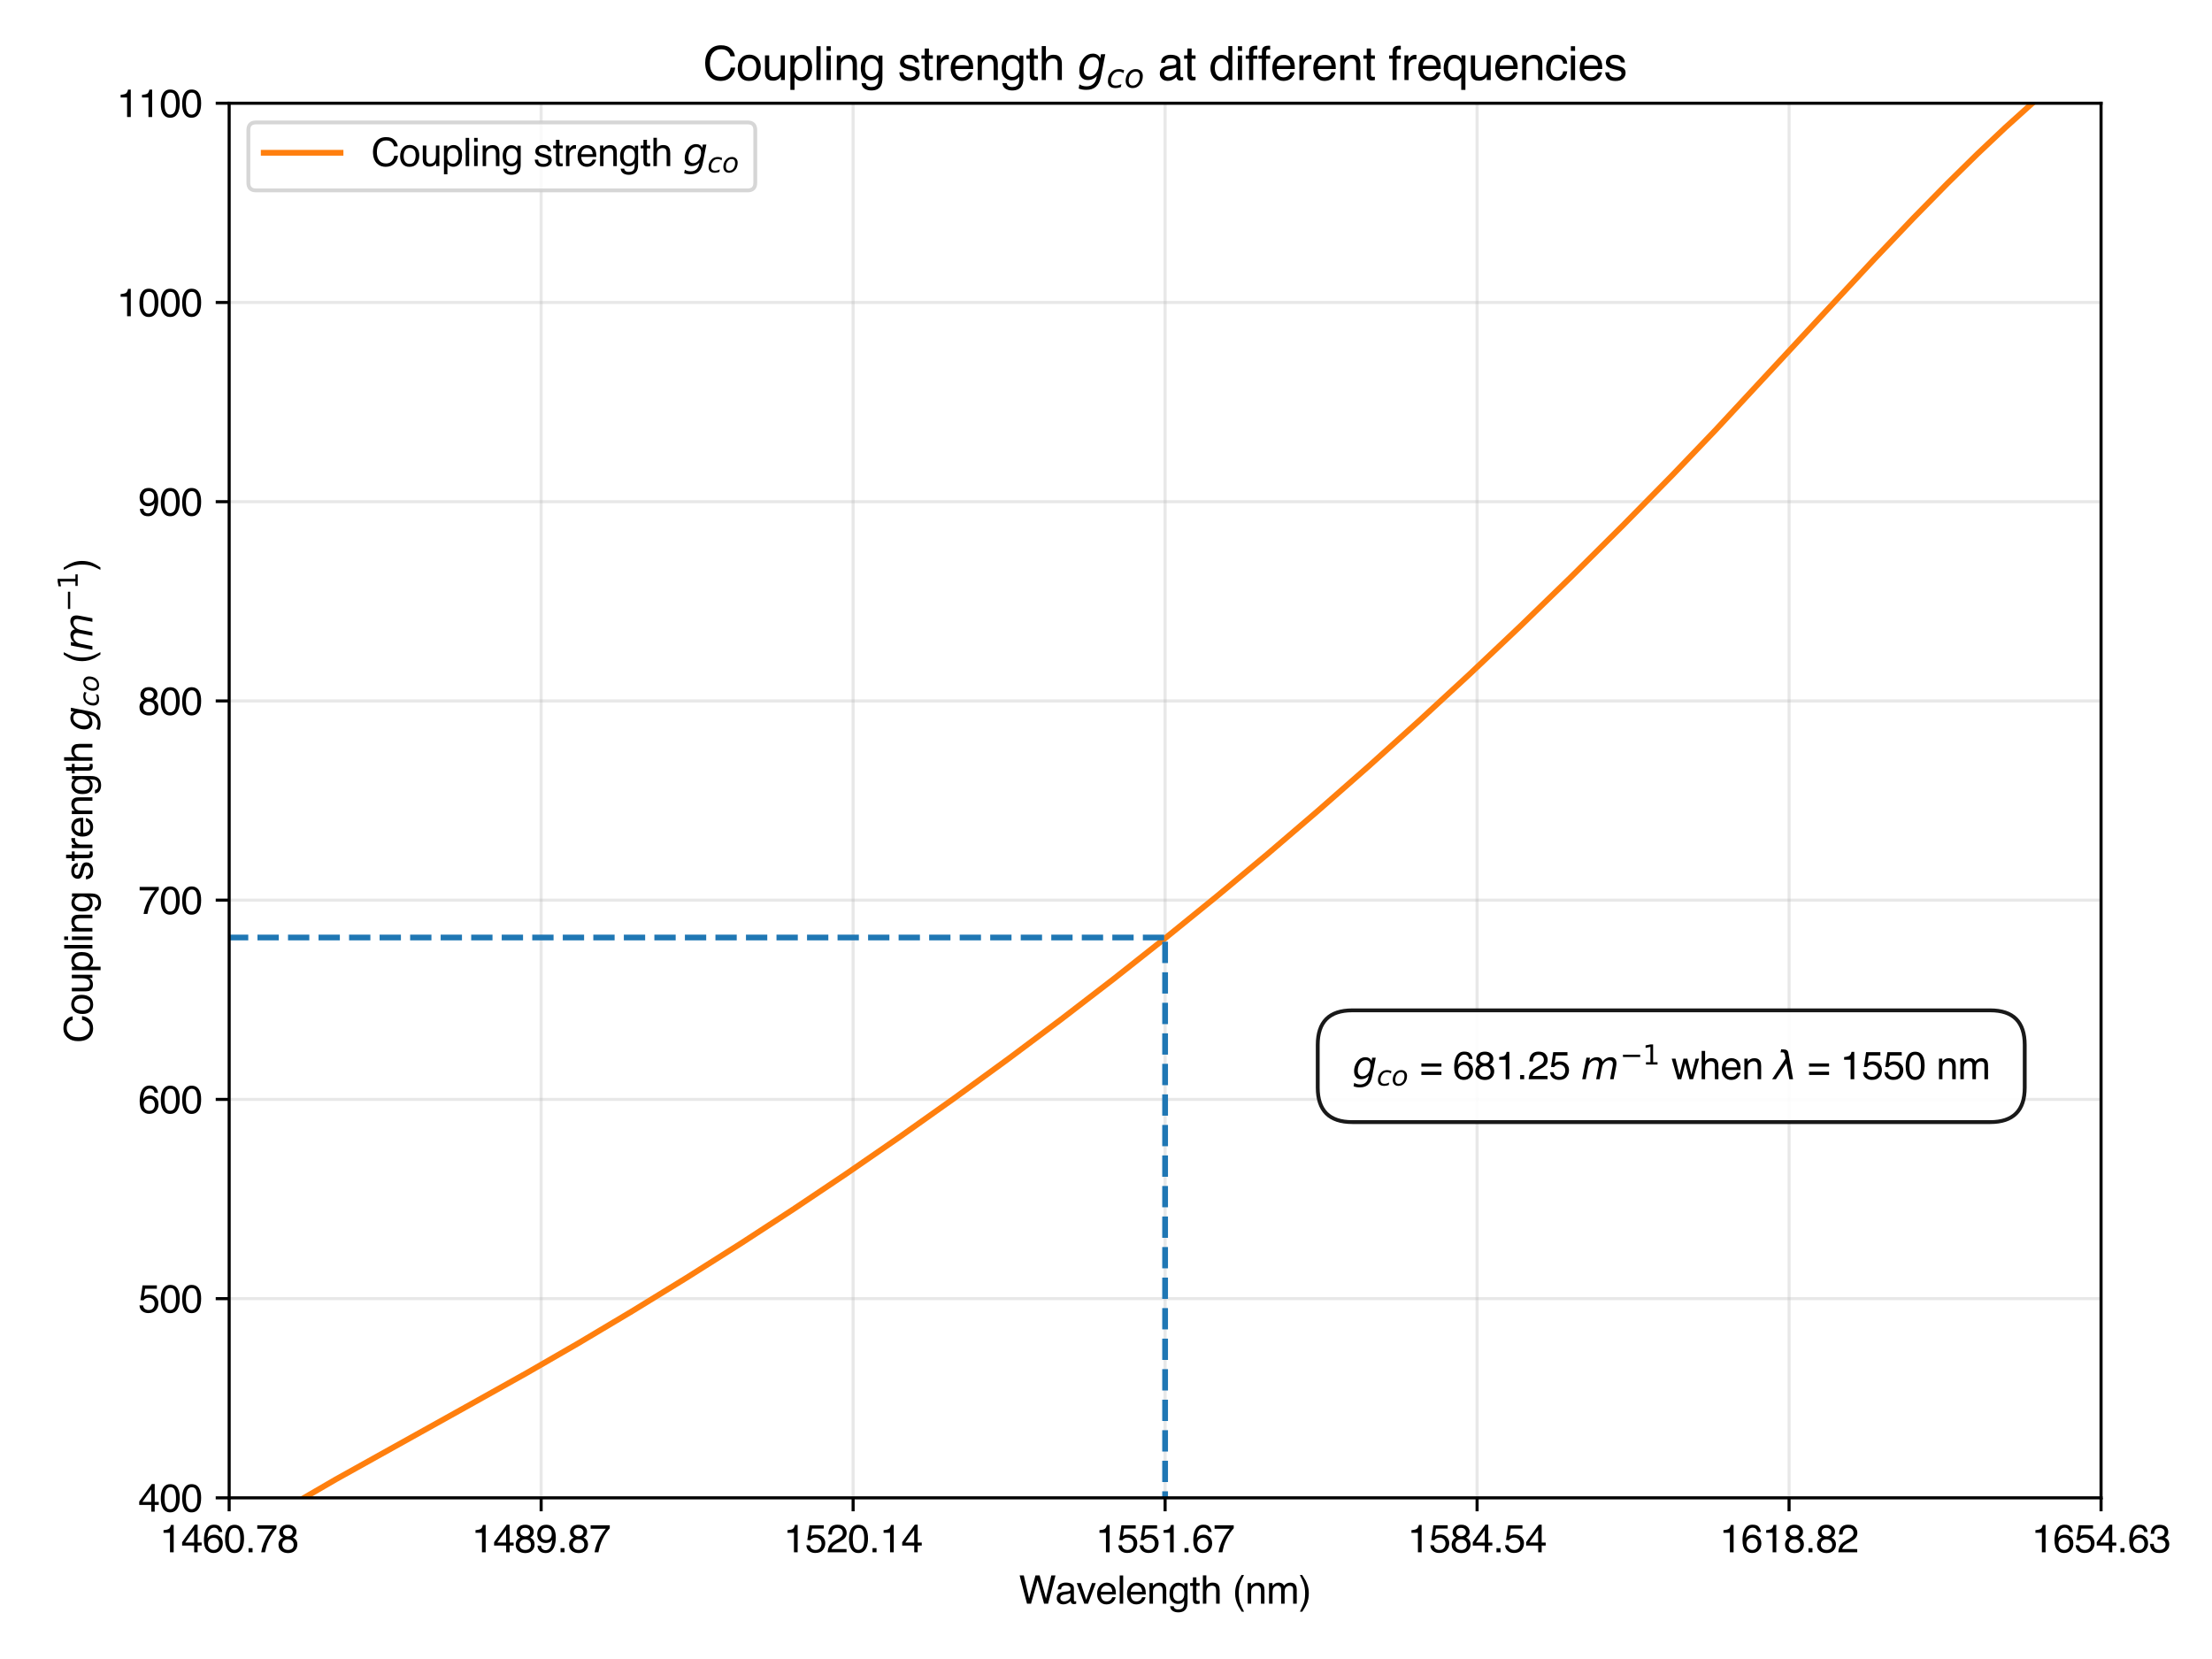 <?xml version="1.0" encoding="utf-8" standalone="no"?>
<!DOCTYPE svg PUBLIC "-//W3C//DTD SVG 1.1//EN"
  "http://www.w3.org/Graphics/SVG/1.1/DTD/svg11.dtd">
<svg xmlns:xlink="http://www.w3.org/1999/xlink" width="576pt" height="432pt" viewBox="0 0 576 432" xmlns="http://www.w3.org/2000/svg" version="1.1">
 <defs>
  <style type="text/css">*{stroke-linejoin: round; stroke-linecap: butt}</style>
 </defs>
 <g id="figure_1">
  <g id="patch_1">
   <path d="M 0 432 
L 576 432 
L 576 0 
L 0 0 
z
" style="fill: #ffffff"/>
  </g>
  <g id="axes_1">
   <g id="patch_2">
    <path d="M 59.672 390.04 
L 547.11 390.04 
L 547.11 26.88 
L 59.672 26.88 
z
" style="fill: #ffffff"/>
   </g>
   <g id="matplotlib.axis_1">
    <g id="xtick_1">
     <g id="line2d_1">
      <path d="M 59.672 390.04 
L 59.672 26.88 
" clip-path="url(#p4665b1a88b)" style="fill: none; stroke: #b0b0b0; stroke-opacity: 0.3; stroke-width: 0.8; stroke-linecap: square"/>
     </g>
     <g id="line2d_2">
      <defs>
       <path id="me3034464b6" d="M 0 0 
L 0 3.5 
" style="stroke: #000000; stroke-width: 0.8"/>
      </defs>
      <g>
       <use xlink:href="#me3034464b6" x="59.672" y="390.04" style="stroke: #000000; stroke-width: 0.8"/>
      </g>
     </g>
     <g id="text_1">
      <!-- 1460.78 -->
      <g transform="translate(41.6 404.213) scale(0.1 -0.1)">
       <defs>
        <path id="Helvetica-31" d="M 613 3169 
L 613 3600 
Q 1222 3659 1462 3798 
Q 1703 3938 1822 4456 
L 2266 4456 
L 2266 0 
L 1666 0 
L 1666 3169 
L 613 3169 
z
" transform="scale(0.016)"/>
        <path id="Helvetica-34" d="M 2116 1584 
L 2116 3613 
L 681 1584 
L 2116 1584 
z
M 2125 0 
L 2125 1094 
L 163 1094 
L 163 1644 
L 2213 4488 
L 2688 4488 
L 2688 1584 
L 3347 1584 
L 3347 1094 
L 2688 1094 
L 2688 0 
L 2125 0 
z
" transform="scale(0.016)"/>
        <path id="Helvetica-36" d="M 1872 4494 
Q 2622 4494 2917 4105 
Q 3213 3716 3213 3303 
L 2656 3303 
Q 2606 3569 2497 3719 
Q 2294 4000 1881 4000 
Q 1409 4000 1131 3564 
Q 853 3128 822 2316 
Q 1016 2600 1309 2741 
Q 1578 2866 1909 2866 
Q 2472 2866 2890 2506 
Q 3309 2147 3309 1434 
Q 3309 825 2912 354 
Q 2516 -116 1781 -116 
Q 1153 -116 697 361 
Q 241 838 241 1966 
Q 241 2800 444 3381 
Q 834 4494 1872 4494 
z
M 1831 384 
Q 2275 384 2495 682 
Q 2716 981 2716 1388 
Q 2716 1731 2519 2042 
Q 2322 2353 1803 2353 
Q 1441 2353 1167 2112 
Q 894 1872 894 1388 
Q 894 963 1142 673 
Q 1391 384 1831 384 
z
" transform="scale(0.016)"/>
        <path id="Helvetica-30" d="M 1731 4475 
Q 2600 4475 2988 3759 
Q 3288 3206 3288 2244 
Q 3288 1331 3016 734 
Q 2622 -122 1728 -122 
Q 922 -122 528 578 
Q 200 1163 200 2147 
Q 200 2909 397 3456 
Q 766 4475 1731 4475 
z
M 1725 391 
Q 2163 391 2422 778 
Q 2681 1166 2681 2222 
Q 2681 2984 2493 3476 
Q 2306 3969 1766 3969 
Q 1269 3969 1039 3501 
Q 809 3034 809 2125 
Q 809 1441 956 1025 
Q 1181 391 1725 391 
z
" transform="scale(0.016)"/>
        <path id="Helvetica-2e" d="M 547 681 
L 1200 681 
L 1200 0 
L 547 0 
L 547 681 
z
" transform="scale(0.016)"/>
        <path id="Helvetica-37" d="M 3347 4400 
L 3347 3909 
Q 3131 3700 2773 3181 
Q 2416 2663 2141 2063 
Q 1869 1478 1728 997 
Q 1638 688 1494 0 
L 872 0 
Q 1084 1281 1809 2550 
Q 2238 3294 2709 3834 
L 234 3834 
L 234 4400 
L 3347 4400 
z
" transform="scale(0.016)"/>
        <path id="Helvetica-38" d="M 1741 2600 
Q 2113 2600 2322 2808 
Q 2531 3016 2531 3303 
Q 2531 3553 2331 3762 
Q 2131 3972 1722 3972 
Q 1316 3972 1134 3762 
Q 953 3553 953 3272 
Q 953 2956 1187 2778 
Q 1422 2600 1741 2600 
z
M 1775 384 
Q 2166 384 2423 595 
Q 2681 806 2681 1225 
Q 2681 1659 2415 1884 
Q 2150 2109 1734 2109 
Q 1331 2109 1076 1879 
Q 822 1650 822 1244 
Q 822 894 1055 639 
Q 1288 384 1775 384 
z
M 975 2384 
Q 741 2484 609 2619 
Q 363 2869 363 3269 
Q 363 3769 725 4128 
Q 1088 4488 1753 4488 
Q 2397 4488 2762 4148 
Q 3128 3809 3128 3356 
Q 3128 2938 2916 2678 
Q 2797 2531 2547 2391 
Q 2825 2263 2984 2097 
Q 3281 1784 3281 1284 
Q 3281 694 2884 283 
Q 2488 -128 1763 -128 
Q 1109 -128 657 226 
Q 206 581 206 1256 
Q 206 1653 400 1942 
Q 594 2231 975 2384 
z
" transform="scale(0.016)"/>
       </defs>
       <use xlink:href="#Helvetica-31"/>
       <use xlink:href="#Helvetica-34" transform="translate(55.615 0)"/>
       <use xlink:href="#Helvetica-36" transform="translate(111.23 0)"/>
       <use xlink:href="#Helvetica-30" transform="translate(166.846 0)"/>
       <use xlink:href="#Helvetica-2e" transform="translate(222.461 0)"/>
       <use xlink:href="#Helvetica-37" transform="translate(250.244 0)"/>
       <use xlink:href="#Helvetica-38" transform="translate(305.859 0)"/>
      </g>
     </g>
    </g>
    <g id="xtick_2">
     <g id="line2d_3">
      <path d="M 140.912 390.04 
L 140.912 26.88 
" clip-path="url(#p4665b1a88b)" style="fill: none; stroke: #b0b0b0; stroke-opacity: 0.3; stroke-width: 0.8; stroke-linecap: square"/>
     </g>
     <g id="line2d_4">
      <g>
       <use xlink:href="#me3034464b6" x="140.912" y="390.04" style="stroke: #000000; stroke-width: 0.8"/>
      </g>
     </g>
     <g id="text_2">
      <!-- 1489.87 -->
      <g transform="translate(122.84 404.213) scale(0.1 -0.1)">
       <defs>
        <path id="Helvetica-39" d="M 850 1081 
Q 875 616 1209 438 
Q 1381 344 1597 344 
Q 2000 344 2284 680 
Q 2569 1016 2688 2044 
Q 2500 1747 2223 1626 
Q 1947 1506 1628 1506 
Q 981 1506 604 1909 
Q 228 2313 228 2947 
Q 228 3556 600 4018 
Q 972 4481 1697 4481 
Q 2675 4481 3047 3600 
Q 3253 3116 3253 2388 
Q 3253 1566 3006 931 
Q 2597 -125 1619 -125 
Q 963 -125 622 219 
Q 281 563 281 1081 
L 850 1081 
z
M 1703 2000 
Q 2038 2000 2314 2220 
Q 2591 2441 2591 2991 
Q 2591 3484 2342 3726 
Q 2094 3969 1709 3969 
Q 1297 3969 1055 3692 
Q 813 3416 813 2953 
Q 813 2516 1025 2258 
Q 1238 2000 1703 2000 
z
" transform="scale(0.016)"/>
       </defs>
       <use xlink:href="#Helvetica-31"/>
       <use xlink:href="#Helvetica-34" transform="translate(55.615 0)"/>
       <use xlink:href="#Helvetica-38" transform="translate(111.23 0)"/>
       <use xlink:href="#Helvetica-39" transform="translate(166.846 0)"/>
       <use xlink:href="#Helvetica-2e" transform="translate(222.461 0)"/>
       <use xlink:href="#Helvetica-38" transform="translate(250.244 0)"/>
       <use xlink:href="#Helvetica-37" transform="translate(305.859 0)"/>
      </g>
     </g>
    </g>
    <g id="xtick_3">
     <g id="line2d_5">
      <path d="M 222.151 390.04 
L 222.151 26.88 
" clip-path="url(#p4665b1a88b)" style="fill: none; stroke: #b0b0b0; stroke-opacity: 0.3; stroke-width: 0.8; stroke-linecap: square"/>
     </g>
     <g id="line2d_6">
      <g>
       <use xlink:href="#me3034464b6" x="222.151" y="390.04" style="stroke: #000000; stroke-width: 0.8"/>
      </g>
     </g>
     <g id="text_3">
      <!-- 1520.14 -->
      <g transform="translate(204.079 404.213) scale(0.1 -0.1)">
       <defs>
        <path id="Helvetica-35" d="M 791 1141 
Q 847 659 1238 475 
Q 1438 381 1700 381 
Q 2200 381 2440 700 
Q 2681 1019 2681 1406 
Q 2681 1875 2395 2131 
Q 2109 2388 1709 2388 
Q 1419 2388 1211 2275 
Q 1003 2163 856 1963 
L 369 1991 
L 709 4400 
L 3034 4400 
L 3034 3856 
L 1131 3856 
L 941 2613 
Q 1097 2731 1238 2791 
Q 1488 2894 1816 2894 
Q 2431 2894 2859 2497 
Q 3288 2100 3288 1491 
Q 3288 856 2895 371 
Q 2503 -113 1644 -113 
Q 1097 -113 676 195 
Q 256 503 206 1141 
L 791 1141 
z
" transform="scale(0.016)"/>
        <path id="Helvetica-32" d="M 200 0 
Q 231 578 439 1006 
Q 647 1434 1250 1784 
L 1850 2131 
Q 2253 2366 2416 2531 
Q 2672 2791 2672 3125 
Q 2672 3516 2437 3745 
Q 2203 3975 1813 3975 
Q 1234 3975 1013 3538 
Q 894 3303 881 2888 
L 309 2888 
Q 319 3472 525 3841 
Q 891 4491 1816 4491 
Q 2584 4491 2939 4075 
Q 3294 3659 3294 3150 
Q 3294 2613 2916 2231 
Q 2697 2009 2131 1694 
L 1703 1456 
Q 1397 1288 1222 1134 
Q 909 863 828 531 
L 3272 531 
L 3272 0 
L 200 0 
z
" transform="scale(0.016)"/>
       </defs>
       <use xlink:href="#Helvetica-31"/>
       <use xlink:href="#Helvetica-35" transform="translate(55.615 0)"/>
       <use xlink:href="#Helvetica-32" transform="translate(111.23 0)"/>
       <use xlink:href="#Helvetica-30" transform="translate(166.846 0)"/>
       <use xlink:href="#Helvetica-2e" transform="translate(222.461 0)"/>
       <use xlink:href="#Helvetica-31" transform="translate(250.244 0)"/>
       <use xlink:href="#Helvetica-34" transform="translate(305.859 0)"/>
      </g>
     </g>
    </g>
    <g id="xtick_4">
     <g id="line2d_7">
      <path d="M 303.391 390.04 
L 303.391 26.88 
" clip-path="url(#p4665b1a88b)" style="fill: none; stroke: #b0b0b0; stroke-opacity: 0.3; stroke-width: 0.8; stroke-linecap: square"/>
     </g>
     <g id="line2d_8">
      <g>
       <use xlink:href="#me3034464b6" x="303.391" y="390.04" style="stroke: #000000; stroke-width: 0.8"/>
      </g>
     </g>
     <g id="text_4">
      <!-- 1551.67 -->
      <g transform="translate(285.319 404.213) scale(0.1 -0.1)">
       <use xlink:href="#Helvetica-31"/>
       <use xlink:href="#Helvetica-35" transform="translate(55.615 0)"/>
       <use xlink:href="#Helvetica-35" transform="translate(111.23 0)"/>
       <use xlink:href="#Helvetica-31" transform="translate(166.846 0)"/>
       <use xlink:href="#Helvetica-2e" transform="translate(222.461 0)"/>
       <use xlink:href="#Helvetica-36" transform="translate(250.244 0)"/>
       <use xlink:href="#Helvetica-37" transform="translate(305.859 0)"/>
      </g>
     </g>
    </g>
    <g id="xtick_5">
     <g id="line2d_9">
      <path d="M 384.631 390.04 
L 384.631 26.88 
" clip-path="url(#p4665b1a88b)" style="fill: none; stroke: #b0b0b0; stroke-opacity: 0.3; stroke-width: 0.8; stroke-linecap: square"/>
     </g>
     <g id="line2d_10">
      <g>
       <use xlink:href="#me3034464b6" x="384.631" y="390.04" style="stroke: #000000; stroke-width: 0.8"/>
      </g>
     </g>
     <g id="text_5">
      <!-- 1584.54 -->
      <g transform="translate(366.559 404.213) scale(0.1 -0.1)">
       <use xlink:href="#Helvetica-31"/>
       <use xlink:href="#Helvetica-35" transform="translate(55.615 0)"/>
       <use xlink:href="#Helvetica-38" transform="translate(111.23 0)"/>
       <use xlink:href="#Helvetica-34" transform="translate(166.846 0)"/>
       <use xlink:href="#Helvetica-2e" transform="translate(222.461 0)"/>
       <use xlink:href="#Helvetica-35" transform="translate(250.244 0)"/>
       <use xlink:href="#Helvetica-34" transform="translate(305.859 0)"/>
      </g>
     </g>
    </g>
    <g id="xtick_6">
     <g id="line2d_11">
      <path d="M 465.87 390.04 
L 465.87 26.88 
" clip-path="url(#p4665b1a88b)" style="fill: none; stroke: #b0b0b0; stroke-opacity: 0.3; stroke-width: 0.8; stroke-linecap: square"/>
     </g>
     <g id="line2d_12">
      <g>
       <use xlink:href="#me3034464b6" x="465.87" y="390.04" style="stroke: #000000; stroke-width: 0.8"/>
      </g>
     </g>
     <g id="text_6">
      <!-- 1618.82 -->
      <g transform="translate(447.798 404.213) scale(0.1 -0.1)">
       <use xlink:href="#Helvetica-31"/>
       <use xlink:href="#Helvetica-36" transform="translate(55.615 0)"/>
       <use xlink:href="#Helvetica-31" transform="translate(111.23 0)"/>
       <use xlink:href="#Helvetica-38" transform="translate(166.846 0)"/>
       <use xlink:href="#Helvetica-2e" transform="translate(222.461 0)"/>
       <use xlink:href="#Helvetica-38" transform="translate(250.244 0)"/>
       <use xlink:href="#Helvetica-32" transform="translate(305.859 0)"/>
      </g>
     </g>
    </g>
    <g id="xtick_7">
     <g id="line2d_13">
      <path d="M 547.11 390.04 
L 547.11 26.88 
" clip-path="url(#p4665b1a88b)" style="fill: none; stroke: #b0b0b0; stroke-opacity: 0.3; stroke-width: 0.8; stroke-linecap: square"/>
     </g>
     <g id="line2d_14">
      <g>
       <use xlink:href="#me3034464b6" x="547.11" y="390.04" style="stroke: #000000; stroke-width: 0.8"/>
      </g>
     </g>
     <g id="text_7">
      <!-- 1654.63 -->
      <g transform="translate(529.038 404.213) scale(0.1 -0.1)">
       <defs>
        <path id="Helvetica-33" d="M 1663 -122 
Q 869 -122 511 314 
Q 153 750 153 1375 
L 741 1375 
Q 778 941 903 744 
Q 1122 391 1694 391 
Q 2138 391 2406 628 
Q 2675 866 2675 1241 
Q 2675 1703 2392 1887 
Q 2109 2072 1606 2072 
Q 1550 2072 1492 2070 
Q 1434 2069 1375 2066 
L 1375 2563 
Q 1463 2553 1522 2550 
Q 1581 2547 1650 2547 
Q 1966 2547 2169 2647 
Q 2525 2822 2525 3272 
Q 2525 3606 2287 3787 
Q 2050 3969 1734 3969 
Q 1172 3969 956 3594 
Q 838 3388 822 3006 
L 266 3006 
Q 266 3506 466 3856 
Q 809 4481 1675 4481 
Q 2359 4481 2734 4176 
Q 3109 3872 3109 3294 
Q 3109 2881 2888 2625 
Q 2750 2466 2531 2375 
Q 2884 2278 3082 2001 
Q 3281 1725 3281 1325 
Q 3281 684 2859 281 
Q 2438 -122 1663 -122 
z
" transform="scale(0.016)"/>
       </defs>
       <use xlink:href="#Helvetica-31"/>
       <use xlink:href="#Helvetica-36" transform="translate(55.615 0)"/>
       <use xlink:href="#Helvetica-35" transform="translate(111.23 0)"/>
       <use xlink:href="#Helvetica-34" transform="translate(166.846 0)"/>
       <use xlink:href="#Helvetica-2e" transform="translate(222.461 0)"/>
       <use xlink:href="#Helvetica-36" transform="translate(250.244 0)"/>
       <use xlink:href="#Helvetica-33" transform="translate(305.859 0)"/>
      </g>
     </g>
    </g>
    <g id="text_8">
     <!-- Wavelength (nm) -->
     <g transform="translate(265.325 417.588) scale(0.1 -0.1)">
      <defs>
       <path id="Helvetica-57" d="M 791 4591 
L 1656 856 
L 2694 4591 
L 3369 4591 
L 4406 856 
L 5272 4591 
L 5953 4591 
L 4747 0 
L 4094 0 
L 3034 3806 
L 1969 0 
L 1316 0 
L 116 4591 
L 791 4591 
z
" transform="scale(0.016)"/>
       <path id="Helvetica-61" d="M 844 891 
Q 844 647 1022 506 
Q 1200 366 1444 366 
Q 1741 366 2019 503 
Q 2488 731 2488 1250 
L 2488 1703 
Q 2384 1638 2221 1594 
Q 2059 1550 1903 1531 
L 1563 1488 
Q 1256 1447 1103 1359 
Q 844 1213 844 891 
z
M 2206 2028 
Q 2400 2053 2466 2191 
Q 2503 2266 2503 2406 
Q 2503 2694 2298 2823 
Q 2094 2953 1713 2953 
Q 1272 2953 1088 2716 
Q 984 2584 953 2325 
L 428 2325 
Q 444 2944 830 3186 
Q 1216 3428 1725 3428 
Q 2316 3428 2684 3203 
Q 3050 2978 3050 2503 
L 3050 575 
Q 3050 488 3086 434 
Q 3122 381 3238 381 
Q 3275 381 3322 386 
Q 3369 391 3422 400 
L 3422 -16 
Q 3291 -53 3222 -62 
Q 3153 -72 3034 -72 
Q 2744 -72 2613 134 
Q 2544 244 2516 444 
Q 2344 219 2022 53 
Q 1700 -113 1313 -113 
Q 847 -113 551 170 
Q 256 453 256 878 
Q 256 1344 547 1600 
Q 838 1856 1309 1916 
L 2206 2028 
z
M 1741 3428 
L 1741 3428 
z
" transform="scale(0.016)"/>
       <path id="Helvetica-76" d="M 688 3347 
L 1581 622 
L 2516 3347 
L 3131 3347 
L 1869 0 
L 1269 0 
L 34 3347 
L 688 3347 
z
" transform="scale(0.016)"/>
       <path id="Helvetica-65" d="M 1806 3422 
Q 2163 3422 2497 3255 
Q 2831 3088 3006 2822 
Q 3175 2569 3231 2231 
Q 3281 2000 3281 1494 
L 828 1494 
Q 844 984 1069 676 
Q 1294 369 1766 369 
Q 2206 369 2469 659 
Q 2619 828 2681 1050 
L 3234 1050 
Q 3213 866 3089 639 
Q 2966 413 2813 269 
Q 2556 19 2178 -69 
Q 1975 -119 1719 -119 
Q 1094 -119 659 336 
Q 225 791 225 1609 
Q 225 2416 662 2919 
Q 1100 3422 1806 3422 
z
M 2703 1941 
Q 2669 2306 2544 2525 
Q 2313 2931 1772 2931 
Q 1384 2931 1121 2651 
Q 859 2372 844 1941 
L 2703 1941 
z
M 1753 3428 
L 1753 3428 
z
" transform="scale(0.016)"/>
       <path id="Helvetica-6c" d="M 428 4591 
L 991 4591 
L 991 0 
L 428 0 
L 428 4591 
z
" transform="scale(0.016)"/>
       <path id="Helvetica-6e" d="M 413 3347 
L 947 3347 
L 947 2872 
Q 1184 3166 1450 3294 
Q 1716 3422 2041 3422 
Q 2753 3422 3003 2925 
Q 3141 2653 3141 2147 
L 3141 0 
L 2569 0 
L 2569 2109 
Q 2569 2416 2478 2603 
Q 2328 2916 1934 2916 
Q 1734 2916 1606 2875 
Q 1375 2806 1200 2600 
Q 1059 2434 1017 2257 
Q 975 2081 975 1753 
L 975 0 
L 413 0 
L 413 3347 
z
M 1734 3428 
L 1734 3428 
z
" transform="scale(0.016)"/>
       <path id="Helvetica-67" d="M 1594 3406 
Q 1988 3406 2281 3213 
Q 2441 3103 2606 2894 
L 2606 3316 
L 3125 3316 
L 3125 272 
Q 3125 -366 2938 -734 
Q 2588 -1416 1616 -1416 
Q 1075 -1416 706 -1173 
Q 338 -931 294 -416 
L 866 -416 
Q 906 -641 1028 -763 
Q 1219 -950 1628 -950 
Q 2275 -950 2475 -494 
Q 2594 -225 2584 466 
Q 2416 209 2178 84 
Q 1941 -41 1550 -41 
Q 1006 -41 598 345 
Q 191 731 191 1622 
Q 191 2463 602 2934 
Q 1013 3406 1594 3406 
z
M 2606 1688 
Q 2606 2309 2350 2609 
Q 2094 2909 1697 2909 
Q 1103 2909 884 2353 
Q 769 2056 769 1575 
Q 769 1009 998 714 
Q 1228 419 1616 419 
Q 2222 419 2469 966 
Q 2606 1275 2606 1688 
z
M 1659 3428 
L 1659 3428 
z
" transform="scale(0.016)"/>
       <path id="Helvetica-74" d="M 525 4281 
L 1094 4281 
L 1094 3347 
L 1628 3347 
L 1628 2888 
L 1094 2888 
L 1094 703 
Q 1094 528 1213 469 
Q 1278 434 1431 434 
Q 1472 434 1519 436 
Q 1566 438 1628 444 
L 1628 0 
Q 1531 -28 1426 -40 
Q 1322 -53 1200 -53 
Q 806 -53 665 148 
Q 525 350 525 672 
L 525 2888 
L 72 2888 
L 72 3347 
L 525 3347 
L 525 4281 
z
" transform="scale(0.016)"/>
       <path id="Helvetica-68" d="M 413 4606 
L 975 4606 
L 975 2894 
Q 1175 3147 1334 3250 
Q 1606 3428 2013 3428 
Q 2741 3428 3000 2919 
Q 3141 2641 3141 2147 
L 3141 0 
L 2563 0 
L 2563 2109 
Q 2563 2478 2469 2650 
Q 2316 2925 1894 2925 
Q 1544 2925 1259 2684 
Q 975 2444 975 1775 
L 975 0 
L 413 0 
L 413 4606 
z
" transform="scale(0.016)"/>
       <path id="Helvetica-20" transform="scale(0.016)"/>
       <path id="Helvetica-28" d="M 1894 4666 
Q 1403 3713 1256 3263 
Q 1034 2578 1034 1681 
Q 1034 775 1288 25 
Q 1444 -438 1903 -1306 
L 1525 -1306 
Q 1069 -594 959 -397 
Q 850 -200 722 138 
Q 547 600 478 1125 
Q 444 1397 444 1644 
Q 444 2569 734 3291 
Q 919 3750 1503 4666 
L 1894 4666 
z
" transform="scale(0.016)"/>
       <path id="Helvetica-6d" d="M 413 3347 
L 969 3347 
L 969 2872 
Q 1169 3119 1331 3231 
Q 1609 3422 1963 3422 
Q 2363 3422 2606 3225 
Q 2744 3113 2856 2894 
Q 3044 3163 3297 3292 
Q 3550 3422 3866 3422 
Q 4541 3422 4784 2934 
Q 4916 2672 4916 2228 
L 4916 0 
L 4331 0 
L 4331 2325 
Q 4331 2659 4164 2784 
Q 3997 2909 3756 2909 
Q 3425 2909 3186 2687 
Q 2947 2466 2947 1947 
L 2947 0 
L 2375 0 
L 2375 2184 
Q 2375 2525 2294 2681 
Q 2166 2916 1816 2916 
Q 1497 2916 1236 2669 
Q 975 2422 975 1775 
L 975 0 
L 413 0 
L 413 3347 
z
" transform="scale(0.016)"/>
       <path id="Helvetica-29" d="M 222 -1306 
Q 719 -338 863 106 
Q 1081 778 1081 1681 
Q 1081 2584 828 3334 
Q 672 3797 213 4666 
L 591 4666 
Q 1072 3897 1173 3717 
Q 1275 3538 1394 3222 
Q 1544 2831 1608 2450 
Q 1672 2069 1672 1716 
Q 1672 791 1378 66 
Q 1194 -400 613 -1306 
L 222 -1306 
z
" transform="scale(0.016)"/>
      </defs>
      <use xlink:href="#Helvetica-57"/>
      <use xlink:href="#Helvetica-61" transform="translate(94.385 0)"/>
      <use xlink:href="#Helvetica-76" transform="translate(150 0)"/>
      <use xlink:href="#Helvetica-65" transform="translate(200 0)"/>
      <use xlink:href="#Helvetica-6c" transform="translate(255.615 0)"/>
      <use xlink:href="#Helvetica-65" transform="translate(277.832 0)"/>
      <use xlink:href="#Helvetica-6e" transform="translate(333.447 0)"/>
      <use xlink:href="#Helvetica-67" transform="translate(389.062 0)"/>
      <use xlink:href="#Helvetica-74" transform="translate(444.678 0)"/>
      <use xlink:href="#Helvetica-68" transform="translate(472.461 0)"/>
      <use xlink:href="#Helvetica-20" transform="translate(528.076 0)"/>
      <use xlink:href="#Helvetica-28" transform="translate(555.859 0)"/>
      <use xlink:href="#Helvetica-6e" transform="translate(589.16 0)"/>
      <use xlink:href="#Helvetica-6d" transform="translate(644.775 0)"/>
      <use xlink:href="#Helvetica-29" transform="translate(728.076 0)"/>
     </g>
    </g>
   </g>
   <g id="matplotlib.axis_2">
    <g id="ytick_1">
     <g id="line2d_15">
      <path d="M 59.672 390.04 
L 547.11 390.04 
" clip-path="url(#p4665b1a88b)" style="fill: none; stroke: #b0b0b0; stroke-opacity: 0.3; stroke-width: 0.8; stroke-linecap: square"/>
     </g>
     <g id="line2d_16">
      <defs>
       <path id="m7e8321258e" d="M 0 0 
L -3.5 0 
" style="stroke: #000000; stroke-width: 0.8"/>
      </defs>
      <g>
       <use xlink:href="#m7e8321258e" x="59.672" y="390.04" style="stroke: #000000; stroke-width: 0.8"/>
      </g>
     </g>
     <g id="text_9">
      <!-- 400 -->
      <g transform="translate(35.989 393.627) scale(0.1 -0.1)">
       <use xlink:href="#Helvetica-34"/>
       <use xlink:href="#Helvetica-30" transform="translate(55.615 0)"/>
       <use xlink:href="#Helvetica-30" transform="translate(111.23 0)"/>
      </g>
     </g>
    </g>
    <g id="ytick_2">
     <g id="line2d_17">
      <path d="M 59.672 338.16 
L 547.11 338.16 
" clip-path="url(#p4665b1a88b)" style="fill: none; stroke: #b0b0b0; stroke-opacity: 0.3; stroke-width: 0.8; stroke-linecap: square"/>
     </g>
     <g id="line2d_18">
      <g>
       <use xlink:href="#m7e8321258e" x="59.672" y="338.16" style="stroke: #000000; stroke-width: 0.8"/>
      </g>
     </g>
     <g id="text_10">
      <!-- 500 -->
      <g transform="translate(35.989 341.747) scale(0.1 -0.1)">
       <use xlink:href="#Helvetica-35"/>
       <use xlink:href="#Helvetica-30" transform="translate(55.615 0)"/>
       <use xlink:href="#Helvetica-30" transform="translate(111.23 0)"/>
      </g>
     </g>
    </g>
    <g id="ytick_3">
     <g id="line2d_19">
      <path d="M 59.672 286.28 
L 547.11 286.28 
" clip-path="url(#p4665b1a88b)" style="fill: none; stroke: #b0b0b0; stroke-opacity: 0.3; stroke-width: 0.8; stroke-linecap: square"/>
     </g>
     <g id="line2d_20">
      <g>
       <use xlink:href="#m7e8321258e" x="59.672" y="286.28" style="stroke: #000000; stroke-width: 0.8"/>
      </g>
     </g>
     <g id="text_11">
      <!-- 600 -->
      <g transform="translate(35.989 289.867) scale(0.1 -0.1)">
       <use xlink:href="#Helvetica-36"/>
       <use xlink:href="#Helvetica-30" transform="translate(55.615 0)"/>
       <use xlink:href="#Helvetica-30" transform="translate(111.23 0)"/>
      </g>
     </g>
    </g>
    <g id="ytick_4">
     <g id="line2d_21">
      <path d="M 59.672 234.4 
L 547.11 234.4 
" clip-path="url(#p4665b1a88b)" style="fill: none; stroke: #b0b0b0; stroke-opacity: 0.3; stroke-width: 0.8; stroke-linecap: square"/>
     </g>
     <g id="line2d_22">
      <g>
       <use xlink:href="#m7e8321258e" x="59.672" y="234.4" style="stroke: #000000; stroke-width: 0.8"/>
      </g>
     </g>
     <g id="text_12">
      <!-- 700 -->
      <g transform="translate(35.989 237.987) scale(0.1 -0.1)">
       <use xlink:href="#Helvetica-37"/>
       <use xlink:href="#Helvetica-30" transform="translate(55.615 0)"/>
       <use xlink:href="#Helvetica-30" transform="translate(111.23 0)"/>
      </g>
     </g>
    </g>
    <g id="ytick_5">
     <g id="line2d_23">
      <path d="M 59.672 182.52 
L 547.11 182.52 
" clip-path="url(#p4665b1a88b)" style="fill: none; stroke: #b0b0b0; stroke-opacity: 0.3; stroke-width: 0.8; stroke-linecap: square"/>
     </g>
     <g id="line2d_24">
      <g>
       <use xlink:href="#m7e8321258e" x="59.672" y="182.52" style="stroke: #000000; stroke-width: 0.8"/>
      </g>
     </g>
     <g id="text_13">
      <!-- 800 -->
      <g transform="translate(35.989 186.107) scale(0.1 -0.1)">
       <use xlink:href="#Helvetica-38"/>
       <use xlink:href="#Helvetica-30" transform="translate(55.615 0)"/>
       <use xlink:href="#Helvetica-30" transform="translate(111.23 0)"/>
      </g>
     </g>
    </g>
    <g id="ytick_6">
     <g id="line2d_25">
      <path d="M 59.672 130.64 
L 547.11 130.64 
" clip-path="url(#p4665b1a88b)" style="fill: none; stroke: #b0b0b0; stroke-opacity: 0.3; stroke-width: 0.8; stroke-linecap: square"/>
     </g>
     <g id="line2d_26">
      <g>
       <use xlink:href="#m7e8321258e" x="59.672" y="130.64" style="stroke: #000000; stroke-width: 0.8"/>
      </g>
     </g>
     <g id="text_14">
      <!-- 900 -->
      <g transform="translate(35.989 134.227) scale(0.1 -0.1)">
       <use xlink:href="#Helvetica-39"/>
       <use xlink:href="#Helvetica-30" transform="translate(55.615 0)"/>
       <use xlink:href="#Helvetica-30" transform="translate(111.23 0)"/>
      </g>
     </g>
    </g>
    <g id="ytick_7">
     <g id="line2d_27">
      <path d="M 59.672 78.76 
L 547.11 78.76 
" clip-path="url(#p4665b1a88b)" style="fill: none; stroke: #b0b0b0; stroke-opacity: 0.3; stroke-width: 0.8; stroke-linecap: square"/>
     </g>
     <g id="line2d_28">
      <g>
       <use xlink:href="#m7e8321258e" x="59.672" y="78.76" style="stroke: #000000; stroke-width: 0.8"/>
      </g>
     </g>
     <g id="text_15">
      <!-- 1000 -->
      <g transform="translate(30.428 82.347) scale(0.1 -0.1)">
       <use xlink:href="#Helvetica-31"/>
       <use xlink:href="#Helvetica-30" transform="translate(55.615 0)"/>
       <use xlink:href="#Helvetica-30" transform="translate(111.23 0)"/>
       <use xlink:href="#Helvetica-30" transform="translate(166.846 0)"/>
      </g>
     </g>
    </g>
    <g id="ytick_8">
     <g id="line2d_29">
      <path d="M 59.672 26.88 
L 547.11 26.88 
" clip-path="url(#p4665b1a88b)" style="fill: none; stroke: #b0b0b0; stroke-opacity: 0.3; stroke-width: 0.8; stroke-linecap: square"/>
     </g>
     <g id="line2d_30">
      <g>
       <use xlink:href="#m7e8321258e" x="59.672" y="26.88" style="stroke: #000000; stroke-width: 0.8"/>
      </g>
     </g>
     <g id="text_16">
      <!-- 1100 -->
      <g transform="translate(30.428 30.467) scale(0.1 -0.1)">
       <use xlink:href="#Helvetica-31"/>
       <use xlink:href="#Helvetica-31" transform="translate(55.615 0)"/>
       <use xlink:href="#Helvetica-30" transform="translate(111.23 0)"/>
       <use xlink:href="#Helvetica-30" transform="translate(166.846 0)"/>
      </g>
     </g>
    </g>
    <g id="text_17">
     <!-- Coupling strength $g_{co}$ ($m^{-1}$) -->
     <g transform="translate(24.128 271.56) rotate(-90) scale(0.1 -0.1)">
      <defs>
       <path id="Helvetica-43" d="M 2422 4716 
Q 3294 4716 3775 4256 
Q 4256 3797 4309 3213 
L 3703 3213 
Q 3600 3656 3292 3915 
Q 2984 4175 2428 4175 
Q 1750 4175 1333 3698 
Q 916 3222 916 2238 
Q 916 1431 1292 929 
Q 1669 428 2416 428 
Q 3103 428 3463 956 
Q 3653 1234 3747 1688 
L 4353 1688 
Q 4272 963 3816 472 
Q 3269 -119 2341 -119 
Q 1541 -119 997 366 
Q 281 1006 281 2344 
Q 281 3359 819 4009 
Q 1400 4716 2422 4716 
z
M 2297 4716 
L 2297 4716 
z
" transform="scale(0.016)"/>
       <path id="Helvetica-6f" d="M 1741 363 
Q 2300 363 2508 786 
Q 2716 1209 2716 1728 
Q 2716 2197 2566 2491 
Q 2328 2953 1747 2953 
Q 1231 2953 997 2559 
Q 763 2166 763 1609 
Q 763 1075 997 719 
Q 1231 363 1741 363 
z
M 1763 3444 
Q 2409 3444 2856 3012 
Q 3303 2581 3303 1744 
Q 3303 934 2909 406 
Q 2516 -122 1688 -122 
Q 997 -122 590 345 
Q 184 813 184 1600 
Q 184 2444 612 2944 
Q 1041 3444 1763 3444 
z
M 1744 3428 
L 1744 3428 
z
" transform="scale(0.016)"/>
       <path id="Helvetica-75" d="M 975 3347 
L 975 1125 
Q 975 869 1056 706 
Q 1206 406 1616 406 
Q 2203 406 2416 931 
Q 2531 1213 2531 1703 
L 2531 3347 
L 3094 3347 
L 3094 0 
L 2563 0 
L 2569 494 
Q 2459 303 2297 172 
Q 1975 -91 1516 -91 
Q 800 -91 541 388 
Q 400 644 400 1072 
L 400 3347 
L 975 3347 
z
M 1747 3428 
L 1747 3428 
z
" transform="scale(0.016)"/>
       <path id="Helvetica-70" d="M 1825 378 
Q 2219 378 2480 708 
Q 2741 1038 2741 1694 
Q 2741 2094 2625 2381 
Q 2406 2934 1825 2934 
Q 1241 2934 1025 2350 
Q 909 2038 909 1556 
Q 909 1169 1025 897 
Q 1244 378 1825 378 
z
M 369 3331 
L 916 3331 
L 916 2888 
Q 1084 3116 1284 3241 
Q 1569 3428 1953 3428 
Q 2522 3428 2919 2992 
Q 3316 2556 3316 1747 
Q 3316 653 2744 184 
Q 2381 -113 1900 -113 
Q 1522 -113 1266 53 
Q 1116 147 931 375 
L 931 -1334 
L 369 -1334 
L 369 3331 
z
" transform="scale(0.016)"/>
       <path id="Helvetica-69" d="M 413 3331 
L 984 3331 
L 984 0 
L 413 0 
L 413 3331 
z
M 413 4591 
L 984 4591 
L 984 3953 
L 413 3953 
L 413 4591 
z
" transform="scale(0.016)"/>
       <path id="Helvetica-73" d="M 747 1050 
Q 772 769 888 619 
Q 1100 347 1625 347 
Q 1938 347 2175 483 
Q 2413 619 2413 903 
Q 2413 1119 2222 1231 
Q 2100 1300 1741 1391 
L 1294 1503 
Q 866 1609 663 1741 
Q 300 1969 300 2372 
Q 300 2847 642 3140 
Q 984 3434 1563 3434 
Q 2319 3434 2653 2991 
Q 2863 2709 2856 2384 
L 2325 2384 
Q 2309 2575 2191 2731 
Q 1997 2953 1519 2953 
Q 1200 2953 1036 2831 
Q 872 2709 872 2509 
Q 872 2291 1088 2159 
Q 1213 2081 1456 2022 
L 1828 1931 
Q 2434 1784 2641 1647 
Q 2969 1431 2969 969 
Q 2969 522 2630 197 
Q 2291 -128 1597 -128 
Q 850 -128 539 211 
Q 228 550 206 1050 
L 747 1050 
z
M 1578 3428 
L 1578 3428 
z
" transform="scale(0.016)"/>
       <path id="Helvetica-72" d="M 428 3347 
L 963 3347 
L 963 2769 
Q 1028 2938 1284 3180 
Q 1541 3422 1875 3422 
Q 1891 3422 1928 3419 
Q 1966 3416 2056 3406 
L 2056 2813 
Q 2006 2822 1964 2825 
Q 1922 2828 1872 2828 
Q 1447 2828 1219 2554 
Q 991 2281 991 1925 
L 991 0 
L 428 0 
L 428 3347 
z
" transform="scale(0.016)"/>
       <path id="DejaVuSans-Oblique-67" d="M 3816 3500 
L 3219 434 
Q 3047 -456 2561 -893 
Q 2075 -1331 1253 -1331 
Q 950 -1331 690 -1286 
Q 431 -1241 206 -1147 
L 313 -588 
Q 525 -725 762 -790 
Q 1000 -856 1269 -856 
Q 1816 -856 2167 -557 
Q 2519 -259 2631 300 
L 2681 563 
Q 2441 288 2122 144 
Q 1803 0 1434 0 
Q 903 0 598 351 
Q 294 703 294 1319 
Q 294 1803 478 2267 
Q 663 2731 997 3091 
Q 1219 3328 1514 3456 
Q 1809 3584 2131 3584 
Q 2484 3584 2746 3420 
Q 3009 3256 3138 2956 
L 3238 3500 
L 3816 3500 
z
M 2950 2216 
Q 2950 2641 2750 2872 
Q 2550 3103 2181 3103 
Q 1953 3103 1747 3012 
Q 1541 2922 1394 2759 
Q 1156 2491 1023 2127 
Q 891 1763 891 1375 
Q 891 944 1092 712 
Q 1294 481 1672 481 
Q 2219 481 2584 976 
Q 2950 1472 2950 2216 
z
" transform="scale(0.016)"/>
       <path id="DejaVuSans-Oblique-63" d="M 3431 3366 
L 3316 2797 
Q 3109 2947 2876 3022 
Q 2644 3097 2394 3097 
Q 2119 3097 1870 3000 
Q 1622 2903 1453 2725 
Q 1184 2453 1037 2087 
Q 891 1722 891 1331 
Q 891 859 1127 628 
Q 1363 397 1844 397 
Q 2081 397 2348 469 
Q 2616 541 2906 684 
L 2797 116 
Q 2547 13 2283 -39 
Q 2019 -91 1741 -91 
Q 1044 -91 669 257 
Q 294 606 294 1253 
Q 294 1797 489 2255 
Q 684 2713 1069 3078 
Q 1331 3328 1684 3456 
Q 2038 3584 2456 3584 
Q 2700 3584 2940 3529 
Q 3181 3475 3431 3366 
z
" transform="scale(0.016)"/>
       <path id="DejaVuSans-Oblique-6f" d="M 1625 -91 
Q 1009 -91 651 289 
Q 294 669 294 1325 
Q 294 1706 417 2101 
Q 541 2497 738 2766 
Q 1047 3184 1428 3384 
Q 1809 3584 2291 3584 
Q 2888 3584 3255 3212 
Q 3622 2841 3622 2241 
Q 3622 1825 3500 1412 
Q 3378 1000 3181 728 
Q 2875 309 2494 109 
Q 2113 -91 1625 -91 
z
M 891 1344 
Q 891 869 1089 633 
Q 1288 397 1691 397 
Q 2269 397 2648 901 
Q 3028 1406 3028 2181 
Q 3028 2634 2825 2865 
Q 2622 3097 2228 3097 
Q 1903 3097 1650 2945 
Q 1397 2794 1197 2484 
Q 1050 2253 970 1956 
Q 891 1659 891 1344 
z
" transform="scale(0.016)"/>
       <path id="DejaVuSans-Oblique-6d" d="M 5747 2113 
L 5338 0 
L 4763 0 
L 5166 2094 
Q 5191 2228 5203 2325 
Q 5216 2422 5216 2491 
Q 5216 2772 5059 2928 
Q 4903 3084 4622 3084 
Q 4203 3084 3875 2770 
Q 3547 2456 3450 1953 
L 3066 0 
L 2491 0 
L 2900 2094 
Q 2925 2209 2937 2307 
Q 2950 2406 2950 2484 
Q 2950 2769 2794 2926 
Q 2638 3084 2363 3084 
Q 1938 3084 1609 2770 
Q 1281 2456 1184 1953 
L 800 0 
L 225 0 
L 909 3500 
L 1484 3500 
L 1375 2956 
Q 1609 3263 1923 3423 
Q 2238 3584 2597 3584 
Q 2978 3584 3223 3384 
Q 3469 3184 3519 2828 
Q 3781 3197 4126 3390 
Q 4472 3584 4856 3584 
Q 5306 3584 5551 3325 
Q 5797 3066 5797 2591 
Q 5797 2488 5784 2364 
Q 5772 2241 5747 2113 
z
" transform="scale(0.016)"/>
       <path id="DejaVuSans-2212" d="M 678 2272 
L 4684 2272 
L 4684 1741 
L 678 1741 
L 678 2272 
z
" transform="scale(0.016)"/>
       <path id="DejaVuSans-31" d="M 794 531 
L 1825 531 
L 1825 4091 
L 703 3866 
L 703 4441 
L 1819 4666 
L 2450 4666 
L 2450 531 
L 3481 531 
L 3481 0 
L 794 0 
L 794 531 
z
" transform="scale(0.016)"/>
      </defs>
      <use xlink:href="#Helvetica-43" transform="translate(0 0.684)"/>
      <use xlink:href="#Helvetica-6f" transform="translate(72.217 0.684)"/>
      <use xlink:href="#Helvetica-75" transform="translate(127.832 0.684)"/>
      <use xlink:href="#Helvetica-70" transform="translate(183.447 0.684)"/>
      <use xlink:href="#Helvetica-6c" transform="translate(239.062 0.684)"/>
      <use xlink:href="#Helvetica-69" transform="translate(261.279 0.684)"/>
      <use xlink:href="#Helvetica-6e" transform="translate(283.496 0.684)"/>
      <use xlink:href="#Helvetica-67" transform="translate(339.111 0.684)"/>
      <use xlink:href="#Helvetica-20" transform="translate(394.727 0.684)"/>
      <use xlink:href="#Helvetica-73" transform="translate(422.51 0.684)"/>
      <use xlink:href="#Helvetica-74" transform="translate(472.51 0.684)"/>
      <use xlink:href="#Helvetica-72" transform="translate(500.293 0.684)"/>
      <use xlink:href="#Helvetica-65" transform="translate(533.594 0.684)"/>
      <use xlink:href="#Helvetica-6e" transform="translate(589.209 0.684)"/>
      <use xlink:href="#Helvetica-67" transform="translate(644.824 0.684)"/>
      <use xlink:href="#Helvetica-74" transform="translate(700.439 0.684)"/>
      <use xlink:href="#Helvetica-68" transform="translate(728.223 0.684)"/>
      <use xlink:href="#Helvetica-20" transform="translate(783.838 0.684)"/>
      <use xlink:href="#DejaVuSans-Oblique-67" transform="translate(811.621 0.684)"/>
      <use xlink:href="#DejaVuSans-Oblique-63" transform="translate(875.098 -15.722) scale(0.7)"/>
      <use xlink:href="#DejaVuSans-Oblique-6f" transform="translate(913.584 -15.722) scale(0.7)"/>
      <use xlink:href="#Helvetica-20" transform="translate(959.146 0.684)"/>
      <use xlink:href="#Helvetica-28" transform="translate(986.929 0.684)"/>
      <use xlink:href="#DejaVuSans-Oblique-6d" transform="translate(1020.229 0.684)"/>
      <use xlink:href="#DejaVuSans-2212" transform="translate(1122.291 38.966) scale(0.7)"/>
      <use xlink:href="#DejaVuSans-31" transform="translate(1180.944 38.966) scale(0.7)"/>
      <use xlink:href="#Helvetica-29" transform="translate(1228.214 0.684)"/>
     </g>
    </g>
   </g>
   <g id="line2d_31">
    <path d="M 547.11 12.36 
L 541.255 16.831 
L 535.4 21.582 
L 529.057 27.018 
L 522.226 33.177 
L 514.907 40.087 
L 507.1 47.763 
L 498.317 56.711 
L 488.071 67.471 
L 473.921 82.682 
L 446.597 112.114 
L 435.375 123.823 
L 422.689 136.726 
L 409.027 150.302 
L 395.853 163.084 
L 382.679 175.553 
L 369.505 187.716 
L 356.331 199.581 
L 343.157 211.157 
L 329.983 222.442 
L 316.809 233.43 
L 303.635 244.126 
L 289.973 254.926 
L 276.311 265.436 
L 262.649 275.662 
L 248.499 285.969 
L 234.349 296.002 
L 220.2 305.761 
L 206.538 314.918 
L 192.876 323.815 
L 178.726 332.759 
L 164.576 341.445 
L 150.426 349.872 
L 137.252 357.465 
L 121.151 366.463 
L 87.484 385.203 
L 75.286 392.286 
L 64.551 398.776 
L 59.672 401.825 
L 59.672 401.825 
" clip-path="url(#p4665b1a88b)" style="fill: none; stroke: #ff7f0e; stroke-width: 1.5; stroke-linecap: square"/>
   </g>
   <g id="line2d_32">
    <path d="M 303.391 401.825 
L 303.391 244.126 
L 303.391 244.126 
" clip-path="url(#p4665b1a88b)" style="fill: none; stroke-dasharray: 5.55,2.4; stroke-dashoffset: 0; stroke: #1f77b4; stroke-width: 1.5"/>
   </g>
   <g id="line2d_33">
    <path d="M 303.147 244.126 
L 59.672 244.126 
L 59.672 244.126 
" clip-path="url(#p4665b1a88b)" style="fill: none; stroke-dasharray: 5.55,2.4; stroke-dashoffset: 0; stroke: #1f77b4; stroke-width: 1.5"/>
   </g>
   <g id="patch_3">
    <path d="M 59.672 390.04 
L 59.672 26.88 
" style="fill: none; stroke: #000000; stroke-width: 0.8; stroke-linejoin: miter; stroke-linecap: square"/>
   </g>
   <g id="patch_4">
    <path d="M 547.11 390.04 
L 547.11 26.88 
" style="fill: none; stroke: #000000; stroke-width: 0.8; stroke-linejoin: miter; stroke-linecap: square"/>
   </g>
   <g id="patch_5">
    <path d="M 59.672 390.04 
L 547.11 390.04 
" style="fill: none; stroke: #000000; stroke-width: 0.8; stroke-linejoin: miter; stroke-linecap: square"/>
   </g>
   <g id="patch_6">
    <path d="M 59.672 26.88 
L 547.11 26.88 
" style="fill: none; stroke: #000000; stroke-width: 0.8; stroke-linejoin: miter; stroke-linecap: square"/>
   </g>
   <g id="text_18">
    <g id="patch_7">
     <path d="M 352.135 292.192 
L 518.235 292.192 
Q 527.235 292.192 527.235 283.192 
L 527.235 272.092 
Q 527.235 263.092 518.235 263.092 
L 352.135 263.092 
Q 343.135 263.092 343.135 272.092 
L 343.135 283.192 
Q 343.135 292.192 352.135 292.192 
z
" style="fill: #ffffff; opacity: 0.9; stroke: #000000; stroke-linejoin: miter"/>
    </g>
    <!-- $g_{co}$ = 681.25 $m^{-1}$ when $\lambda$ = 1550 nm -->
    <g transform="translate(352.135 281.092) scale(0.1 -0.1)">
     <defs>
      <path id="Helvetica-3d" d="M 3547 2569 
L 3547 2044 
L 288 2044 
L 288 2569 
L 3547 2569 
z
M 3547 1228 
L 3547 694 
L 288 694 
L 288 1228 
L 3547 1228 
z
" transform="scale(0.016)"/>
      <path id="Helvetica-77" d="M 672 3347 
L 1316 709 
L 1969 3347 
L 2600 3347 
L 3256 725 
L 3941 3347 
L 4503 3347 
L 3531 0 
L 2947 0 
L 2266 2591 
L 1606 0 
L 1022 0 
L 56 3347 
L 672 3347 
z
" transform="scale(0.016)"/>
      <path id="DejaVuSans-Oblique-3bb" d="M 2350 4316 
L 3125 0 
L 2516 0 
L 2038 2588 
L 328 0 
L -281 0 
L 1903 3356 
L 1794 3975 
Q 1725 4369 1391 4369 
L 1091 4369 
L 1184 4863 
L 1550 4856 
Q 2253 4847 2350 4316 
z
" transform="scale(0.016)"/>
     </defs>
     <use xlink:href="#DejaVuSans-Oblique-67" transform="translate(0 0.684)"/>
     <use xlink:href="#DejaVuSans-Oblique-63" transform="translate(63.477 -15.722) scale(0.7)"/>
     <use xlink:href="#DejaVuSans-Oblique-6f" transform="translate(101.963 -15.722) scale(0.7)"/>
     <use xlink:href="#Helvetica-20" transform="translate(147.524 0.684)"/>
     <use xlink:href="#Helvetica-3d" transform="translate(175.308 0.684)"/>
     <use xlink:href="#Helvetica-20" transform="translate(233.706 0.684)"/>
     <use xlink:href="#Helvetica-36" transform="translate(261.489 0.684)"/>
     <use xlink:href="#Helvetica-38" transform="translate(317.104 0.684)"/>
     <use xlink:href="#Helvetica-31" transform="translate(372.72 0.684)"/>
     <use xlink:href="#Helvetica-2e" transform="translate(428.335 0.684)"/>
     <use xlink:href="#Helvetica-32" transform="translate(456.118 0.684)"/>
     <use xlink:href="#Helvetica-35" transform="translate(511.733 0.684)"/>
     <use xlink:href="#Helvetica-20" transform="translate(567.349 0.684)"/>
     <use xlink:href="#DejaVuSans-Oblique-6d" transform="translate(595.132 0.684)"/>
     <use xlink:href="#DejaVuSans-2212" transform="translate(697.194 38.966) scale(0.7)"/>
     <use xlink:href="#DejaVuSans-31" transform="translate(755.846 38.966) scale(0.7)"/>
     <use xlink:href="#Helvetica-20" transform="translate(803.117 0.684)"/>
     <use xlink:href="#Helvetica-77" transform="translate(830.9 0.684)"/>
     <use xlink:href="#Helvetica-68" transform="translate(903.117 0.684)"/>
     <use xlink:href="#Helvetica-65" transform="translate(958.732 0.684)"/>
     <use xlink:href="#Helvetica-6e" transform="translate(1014.347 0.684)"/>
     <use xlink:href="#Helvetica-20" transform="translate(1069.962 0.684)"/>
     <use xlink:href="#DejaVuSans-Oblique-3bb" transform="translate(1097.746 0.684)"/>
     <use xlink:href="#Helvetica-20" transform="translate(1156.925 0.684)"/>
     <use xlink:href="#Helvetica-3d" transform="translate(1184.708 0.684)"/>
     <use xlink:href="#Helvetica-20" transform="translate(1243.107 0.684)"/>
     <use xlink:href="#Helvetica-31" transform="translate(1270.89 0.684)"/>
     <use xlink:href="#Helvetica-35" transform="translate(1326.505 0.684)"/>
     <use xlink:href="#Helvetica-35" transform="translate(1382.121 0.684)"/>
     <use xlink:href="#Helvetica-30" transform="translate(1437.736 0.684)"/>
     <use xlink:href="#Helvetica-20" transform="translate(1493.351 0.684)"/>
     <use xlink:href="#Helvetica-6e" transform="translate(1521.134 0.684)"/>
     <use xlink:href="#Helvetica-6d" transform="translate(1576.75 0.684)"/>
    </g>
   </g>
   <g id="text_19">
    <!-- Coupling strength $g_{co}$ at different frequencies -->
    <g transform="translate(183.091 20.88) scale(0.12 -0.12)">
     <defs>
      <path id="Helvetica-64" d="M 769 1634 
Q 769 1097 997 734 
Q 1225 372 1728 372 
Q 2119 372 2370 708 
Q 2622 1044 2622 1672 
Q 2622 2306 2362 2611 
Q 2103 2916 1722 2916 
Q 1297 2916 1033 2591 
Q 769 2266 769 1634 
z
M 1616 3406 
Q 2000 3406 2259 3244 
Q 2409 3150 2600 2916 
L 2600 4606 
L 3141 4606 
L 3141 0 
L 2634 0 
L 2634 466 
Q 2438 156 2169 18 
Q 1900 -119 1553 -119 
Q 994 -119 584 351 
Q 175 822 175 1603 
Q 175 2334 548 2870 
Q 922 3406 1616 3406 
z
" transform="scale(0.016)"/>
      <path id="Helvetica-66" d="M 553 3856 
Q 566 4206 675 4369 
Q 872 4656 1434 4656 
Q 1488 4656 1544 4653 
Q 1600 4650 1672 4644 
L 1672 4131 
Q 1584 4138 1545 4139 
Q 1506 4141 1472 4141 
Q 1216 4141 1166 4008 
Q 1116 3875 1116 3331 
L 1672 3331 
L 1672 2888 
L 1109 2888 
L 1109 0 
L 553 0 
L 553 2888 
L 88 2888 
L 88 3331 
L 553 3331 
L 553 3856 
z
" transform="scale(0.016)"/>
      <path id="Helvetica-71" d="M 775 1628 
Q 775 1194 897 900 
Q 1113 378 1669 378 
Q 2256 378 2478 928 
Q 2600 1231 2600 1703 
Q 2600 2138 2466 2428 
Q 2238 2925 1663 2925 
Q 1297 2925 1036 2608 
Q 775 2291 775 1628 
z
M 1606 3422 
Q 2022 3422 2306 3213 
Q 2463 3100 2606 2881 
L 2606 3347 
L 3141 3347 
L 3141 -1334 
L 2575 -1334 
L 2575 384 
Q 2434 159 2186 26 
Q 1938 -106 1566 -106 
Q 1031 -106 609 312 
Q 188 731 188 1588 
Q 188 2391 583 2906 
Q 978 3422 1606 3422 
z
" transform="scale(0.016)"/>
      <path id="Helvetica-63" d="M 1703 3444 
Q 2269 3444 2623 3169 
Q 2978 2894 3050 2222 
L 2503 2222 
Q 2453 2531 2275 2736 
Q 2097 2941 1703 2941 
Q 1166 2941 934 2416 
Q 784 2075 784 1575 
Q 784 1072 996 728 
Q 1209 384 1666 384 
Q 2016 384 2220 598 
Q 2425 813 2503 1184 
L 3050 1184 
Q 2956 519 2581 211 
Q 2206 -97 1622 -97 
Q 966 -97 575 383 
Q 184 863 184 1581 
Q 184 2463 612 2953 
Q 1041 3444 1703 3444 
z
M 1616 3428 
L 1616 3428 
z
" transform="scale(0.016)"/>
     </defs>
     <use xlink:href="#Helvetica-43" transform="translate(0 0.312)"/>
     <use xlink:href="#Helvetica-6f" transform="translate(72.217 0.312)"/>
     <use xlink:href="#Helvetica-75" transform="translate(127.832 0.312)"/>
     <use xlink:href="#Helvetica-70" transform="translate(183.447 0.312)"/>
     <use xlink:href="#Helvetica-6c" transform="translate(239.062 0.312)"/>
     <use xlink:href="#Helvetica-69" transform="translate(261.279 0.312)"/>
     <use xlink:href="#Helvetica-6e" transform="translate(283.496 0.312)"/>
     <use xlink:href="#Helvetica-67" transform="translate(339.111 0.312)"/>
     <use xlink:href="#Helvetica-20" transform="translate(394.727 0.312)"/>
     <use xlink:href="#Helvetica-73" transform="translate(422.51 0.312)"/>
     <use xlink:href="#Helvetica-74" transform="translate(472.51 0.312)"/>
     <use xlink:href="#Helvetica-72" transform="translate(500.293 0.312)"/>
     <use xlink:href="#Helvetica-65" transform="translate(533.594 0.312)"/>
     <use xlink:href="#Helvetica-6e" transform="translate(589.209 0.312)"/>
     <use xlink:href="#Helvetica-67" transform="translate(644.824 0.312)"/>
     <use xlink:href="#Helvetica-74" transform="translate(700.439 0.312)"/>
     <use xlink:href="#Helvetica-68" transform="translate(728.223 0.312)"/>
     <use xlink:href="#Helvetica-20" transform="translate(783.838 0.312)"/>
     <use xlink:href="#DejaVuSans-Oblique-67" transform="translate(811.621 0.312)"/>
     <use xlink:href="#DejaVuSans-Oblique-63" transform="translate(875.098 -16.094) scale(0.7)"/>
     <use xlink:href="#DejaVuSans-Oblique-6f" transform="translate(913.584 -16.094) scale(0.7)"/>
     <use xlink:href="#Helvetica-20" transform="translate(959.146 0.312)"/>
     <use xlink:href="#Helvetica-61" transform="translate(986.929 0.312)"/>
     <use xlink:href="#Helvetica-74" transform="translate(1042.544 0.312)"/>
     <use xlink:href="#Helvetica-20" transform="translate(1070.327 0.312)"/>
     <use xlink:href="#Helvetica-64" transform="translate(1098.11 0.312)"/>
     <use xlink:href="#Helvetica-69" transform="translate(1153.726 0.312)"/>
     <use xlink:href="#Helvetica-66" transform="translate(1175.942 0.312)"/>
     <use xlink:href="#Helvetica-66" transform="translate(1203.726 0.312)"/>
     <use xlink:href="#Helvetica-65" transform="translate(1231.509 0.312)"/>
     <use xlink:href="#Helvetica-72" transform="translate(1287.124 0.312)"/>
     <use xlink:href="#Helvetica-65" transform="translate(1320.425 0.312)"/>
     <use xlink:href="#Helvetica-6e" transform="translate(1376.04 0.312)"/>
     <use xlink:href="#Helvetica-74" transform="translate(1431.655 0.312)"/>
     <use xlink:href="#Helvetica-20" transform="translate(1459.438 0.312)"/>
     <use xlink:href="#Helvetica-66" transform="translate(1487.222 0.312)"/>
     <use xlink:href="#Helvetica-72" transform="translate(1515.005 0.312)"/>
     <use xlink:href="#Helvetica-65" transform="translate(1548.306 0.312)"/>
     <use xlink:href="#Helvetica-71" transform="translate(1603.921 0.312)"/>
     <use xlink:href="#Helvetica-75" transform="translate(1659.536 0.312)"/>
     <use xlink:href="#Helvetica-65" transform="translate(1715.151 0.312)"/>
     <use xlink:href="#Helvetica-6e" transform="translate(1770.767 0.312)"/>
     <use xlink:href="#Helvetica-63" transform="translate(1826.382 0.312)"/>
     <use xlink:href="#Helvetica-69" transform="translate(1876.382 0.312)"/>
     <use xlink:href="#Helvetica-65" transform="translate(1898.599 0.312)"/>
     <use xlink:href="#Helvetica-73" transform="translate(1954.214 0.312)"/>
    </g>
   </g>
   <g id="legend_1">
    <g id="patch_8">
     <path d="M 66.672 49.58 
L 194.672 49.58 
Q 196.672 49.58 196.672 47.58 
L 196.672 33.88 
Q 196.672 31.88 194.672 31.88 
L 66.672 31.88 
Q 64.672 31.88 64.672 33.88 
L 64.672 47.58 
Q 64.672 49.58 66.672 49.58 
z
" style="fill: #ffffff; opacity: 0.8; stroke: #cccccc; stroke-linejoin: miter"/>
    </g>
    <g id="line2d_34">
     <path d="M 68.672 39.78 
L 78.672 39.78 
L 88.672 39.78 
" style="fill: none; stroke: #ff7f0e; stroke-width: 1.5; stroke-linecap: square"/>
    </g>
    <g id="text_20">
     <!-- Coupling strength $g_{co}$ -->
     <g transform="translate(96.672 43.28) scale(0.1 -0.1)">
      <use xlink:href="#Helvetica-43" transform="translate(0 0.312)"/>
      <use xlink:href="#Helvetica-6f" transform="translate(72.217 0.312)"/>
      <use xlink:href="#Helvetica-75" transform="translate(127.832 0.312)"/>
      <use xlink:href="#Helvetica-70" transform="translate(183.447 0.312)"/>
      <use xlink:href="#Helvetica-6c" transform="translate(239.062 0.312)"/>
      <use xlink:href="#Helvetica-69" transform="translate(261.279 0.312)"/>
      <use xlink:href="#Helvetica-6e" transform="translate(283.496 0.312)"/>
      <use xlink:href="#Helvetica-67" transform="translate(339.111 0.312)"/>
      <use xlink:href="#Helvetica-20" transform="translate(394.727 0.312)"/>
      <use xlink:href="#Helvetica-73" transform="translate(422.51 0.312)"/>
      <use xlink:href="#Helvetica-74" transform="translate(472.51 0.312)"/>
      <use xlink:href="#Helvetica-72" transform="translate(500.293 0.312)"/>
      <use xlink:href="#Helvetica-65" transform="translate(533.594 0.312)"/>
      <use xlink:href="#Helvetica-6e" transform="translate(589.209 0.312)"/>
      <use xlink:href="#Helvetica-67" transform="translate(644.824 0.312)"/>
      <use xlink:href="#Helvetica-74" transform="translate(700.439 0.312)"/>
      <use xlink:href="#Helvetica-68" transform="translate(728.223 0.312)"/>
      <use xlink:href="#Helvetica-20" transform="translate(783.838 0.312)"/>
      <use xlink:href="#DejaVuSans-Oblique-67" transform="translate(811.621 0.312)"/>
      <use xlink:href="#DejaVuSans-Oblique-63" transform="translate(875.098 -16.094) scale(0.7)"/>
      <use xlink:href="#DejaVuSans-Oblique-6f" transform="translate(913.584 -16.094) scale(0.7)"/>
     </g>
    </g>
   </g>
  </g>
 </g>
 <defs>
  <clipPath id="p4665b1a88b">
   <rect x="59.672" y="26.88" width="487.438" height="363.16"/>
  </clipPath>
 </defs>
</svg>
